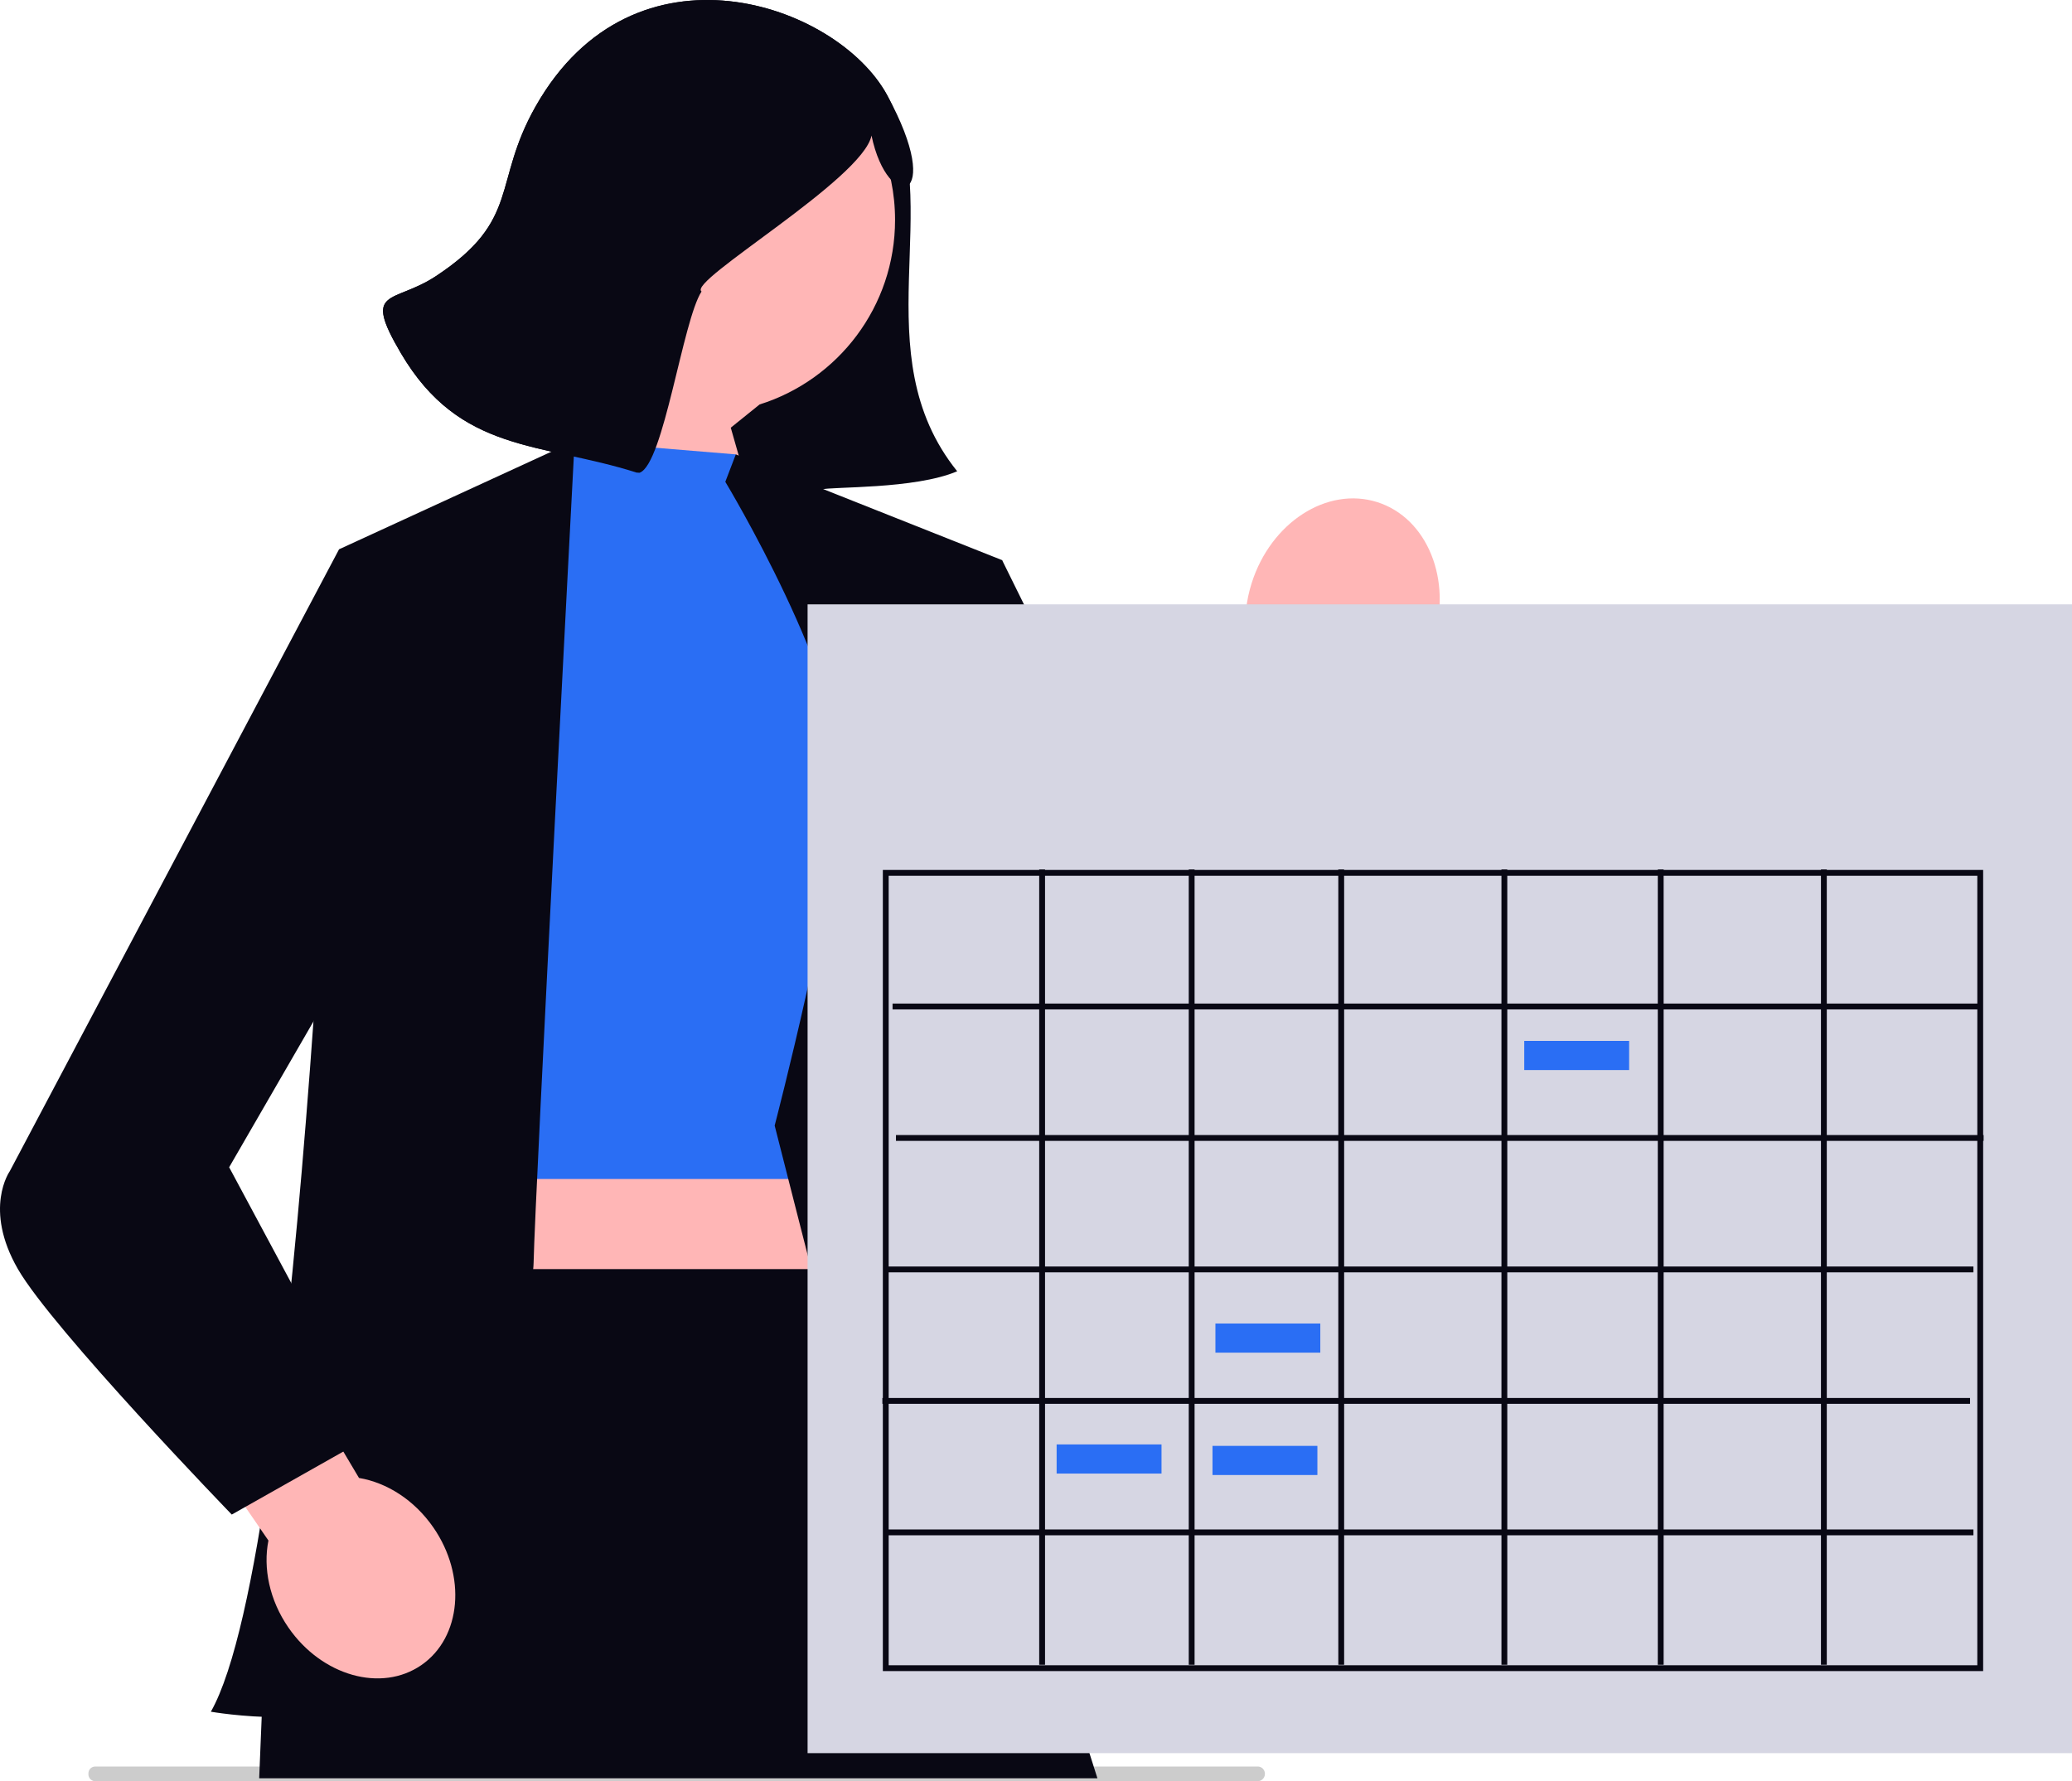  <svg
        xmlns="http://www.w3.org/2000/svg"
        width="711.159"
        height="611.367"
        viewBox="0 0 711.159 611.367"
        xmlns:xlink="http://www.w3.org/1999/xlink"
        role="img"
        artist="Katerina Limpitsouni"
        source="https://undraw.co/"
      >
        <path
          d="M282.25,169.956c.174.644-.288,1.09-.964.964-13.1-5.4-58.73-27.194-59.532-40.226,48.419,20.163,83.006-57.181,77.37-84.158-3.023,15.025-32.187,33.792-45.318,30.855-1.473-.329-18.038,19.119-13.017,22.659-6.488,10.01-12.973,59.11-21.213,62.192-.273.102-.661-.088-.964,0-33.068-10.508-60.717-6.56-80.994-40.979-13.454-22.836-2.725-16.751,12.053-26.516,29.3-19.361,19.132-31.742,34.23-58.335,33.692-59.346,103.257-35.386,120.527-3.857,20.494,37.412-8.441,88.737,24.105,129.205-14.702,6.255-43.108,5.189-46.765,6.267-1.897.559.456,1.832.482,1.928Z"
          fill="#090814"
        />
        <path
          d="M174.447,75.484c0-36.66,29.719-66.378,66.379-66.378,36.66,0,66.379,29.719,66.379,66.378,0,29.731-19.548,54.894-46.492,63.344l-9.896,7.974,17.767,62.185-20.703,14.646-65.417-54.514s14.132-18,21.711-38.297c-17.912-11.887-29.728-32.229-29.728-55.338Z"
          fill="#ffb6b6"
        />
        <path
          d="M470.989,245.556l-47.559,165.265-48.095-33.379,56.676-144.191c-4.943-9.154-6.171-21.185-2.417-33.078,6.569-20.809,25.855-33.271,43.076-27.835,17.221,5.436,25.857,26.712,19.288,47.521-3.754,11.893-11.668,21.038-20.97,25.696Z"
          fill="#ffb6b6"
        />
        <rect
          x="140.718"
          y="310.811"
          width="171.552"
          height="199.807"
          fill="#ffb6b6"
        />
        <path
          d="M431.948,611.367H32.511c-1.294-.099-2.25-1.224-2.167-2.518-.084-1.28.872-2.406,2.167-2.505h399.437c1.14.14,2.04,1.041,2.18,2.18.183,1.393-.787,2.658-2.18,2.843Z"
          fill="#ccc"
        />
        <polygon
          points="198.304 151.484 157.522 244.615 161.558 404.673 299.389 404.673 303.716 234.839 252.544 155.966 198.304 151.484"
          fill="#2a6ef4"
        />
        <path
          d="M116.371,188.543s-11.939,342.471-43.996,398.987c0,0,44.302,7.72,55.57-8.247,11.268-15.967,54.727-122.271,55.198-145.813.471-23.542,14.086-282.1,14.086-282.1l-80.858,37.173Z"
          fill="#090814"
        />
        <path
          d="M248.944,165.377l3.6-9.411,91.407,36.3s-4.265,342.248,32.74,376.832c0,0-61.82-2.949-63.873-4.365s-46.934-178.392-46.934-178.392c0,0,21.395-81.986,23.046-116.993,1.652-35.007-39.986-103.97-39.986-103.97Z"
          fill="#090814"
        />
        <polygon
          points="130.186 435.608 91.274 553.849 88.956 610.385 376.665 610.385 321.177 435.608 130.186 435.608"
          fill="#090814"
        />
        <path
          d="M320.758,198.956l23.193-6.691,53.329,108.003,22.855-59.155,56.466,16.133s-25.666,166.562-64.469,157.603c-38.803-8.959-91.375-100.428-91.375-100.428v-115.465Z"
          fill="#090814"
        />
        <path
          d="M92.13,528.775L14.296,415.627l35.781-31.48,73.139,123.146c9.486,1.582,18.967,7.508,25.522,16.993,11.468,16.596,9.631,37.744-4.104,47.235-13.735,9.491-34.166,3.731-45.634-12.865-6.554-9.485-8.744-20.449-6.87-29.882Z"
          fill="#ffb6b6"
        />
        <path
          d="M130.186,198.091l-13.815-9.549L3.361,401.997s-9.173,12.872,2.792,33.611c11.965,20.739,73.393,84.251,73.393,84.251l48.4-27.337-49.296-91.87,46.466-80.374,5.071-122.187Z"
          fill="#090814"
        />
        <path
          d="M299.124,46.536c-3.023,15.025-63.356,49.974-58.335,53.514-6.488,10.01-12.973,59.11-21.213,62.192-.273.102-.661-.088-.964,0-33.068-10.508-60.717-6.56-80.994-40.979-13.454-22.836-2.725-16.751,12.053-26.516,29.3-19.361,19.132-31.742,34.23-58.335,33.692-59.346,103.257-35.386,120.527-3.857,20.494,37.412.333,40.958-5.303,13.981Z"
          fill="#090814"
        />
        <rect
          x="277.182"
          y="207.438"
          width="433.977"
          height="394.313"
          fill="#d6d6e3"
        />
        <path
          d="M680.661,573.585h-377.647v-274.985h377.647v274.985ZM305.014,571.585h373.647v-270.985h-373.647v270.985Z"
          fill="#090814"
        />
        <rect
          x="306.347"
          y="344.468"
          width="373.314"
          height="2"
          fill="#090814"
        />
        <rect
          x="356.678"
          y="298.434"
          width="2"
          height="272.985"
          fill="#090814"
        />
        <rect
          x="408.008"
          y="298.433"
          width="2"
          height="272.986"
          fill="#090814"
        />
        <rect
          x="459.339"
          y="298.433"
          width="2"
          height="272.985"
          fill="#090814"
        />
        <rect
          x="515.335"
          y="298.432"
          width="2"
          height="272.986"
          fill="#090814"
        />
        <rect
          x="568.998"
          y="298.432"
          width="2"
          height="272.985"
          fill="#090814"
        />
        <rect
          x="624.995"
          y="298.431"
          width="2"
          height="272.986"
          fill="#090814"
        />
        <rect
          x="307.514"
          y="389.595"
          width="373.313"
          height="2"
          fill="#090814"
        />
        <rect
          x="304.014"
          y="434.722"
          width="373.313"
          height="2"
          fill="#090814"
        />
        <rect
          x="302.847"
          y="479.849"
          width="373.314"
          height="2"
          fill="#090814"
        />
        <rect
          x="304.014"
          y="524.976"
          width="373.313"
          height="2"
          fill="#090814"
        />
        <rect
          x="362.659"
          y="495.786"
          width="36"
          height="10"
          fill="#2a6ef4"
        />
        <rect
          x="417.159"
          y="454.286"
          width="36"
          height="10"
          fill="#2a6ef4"
        />
        <rect
          x="523.159"
          y="357.286"
          width="36"
          height="10"
          fill="#2a6ef4"
        />
        <rect
          x="416.159"
          y="496.286"
          width="36"
          height="10"
          fill="#2a6ef4"
        />
      </svg>